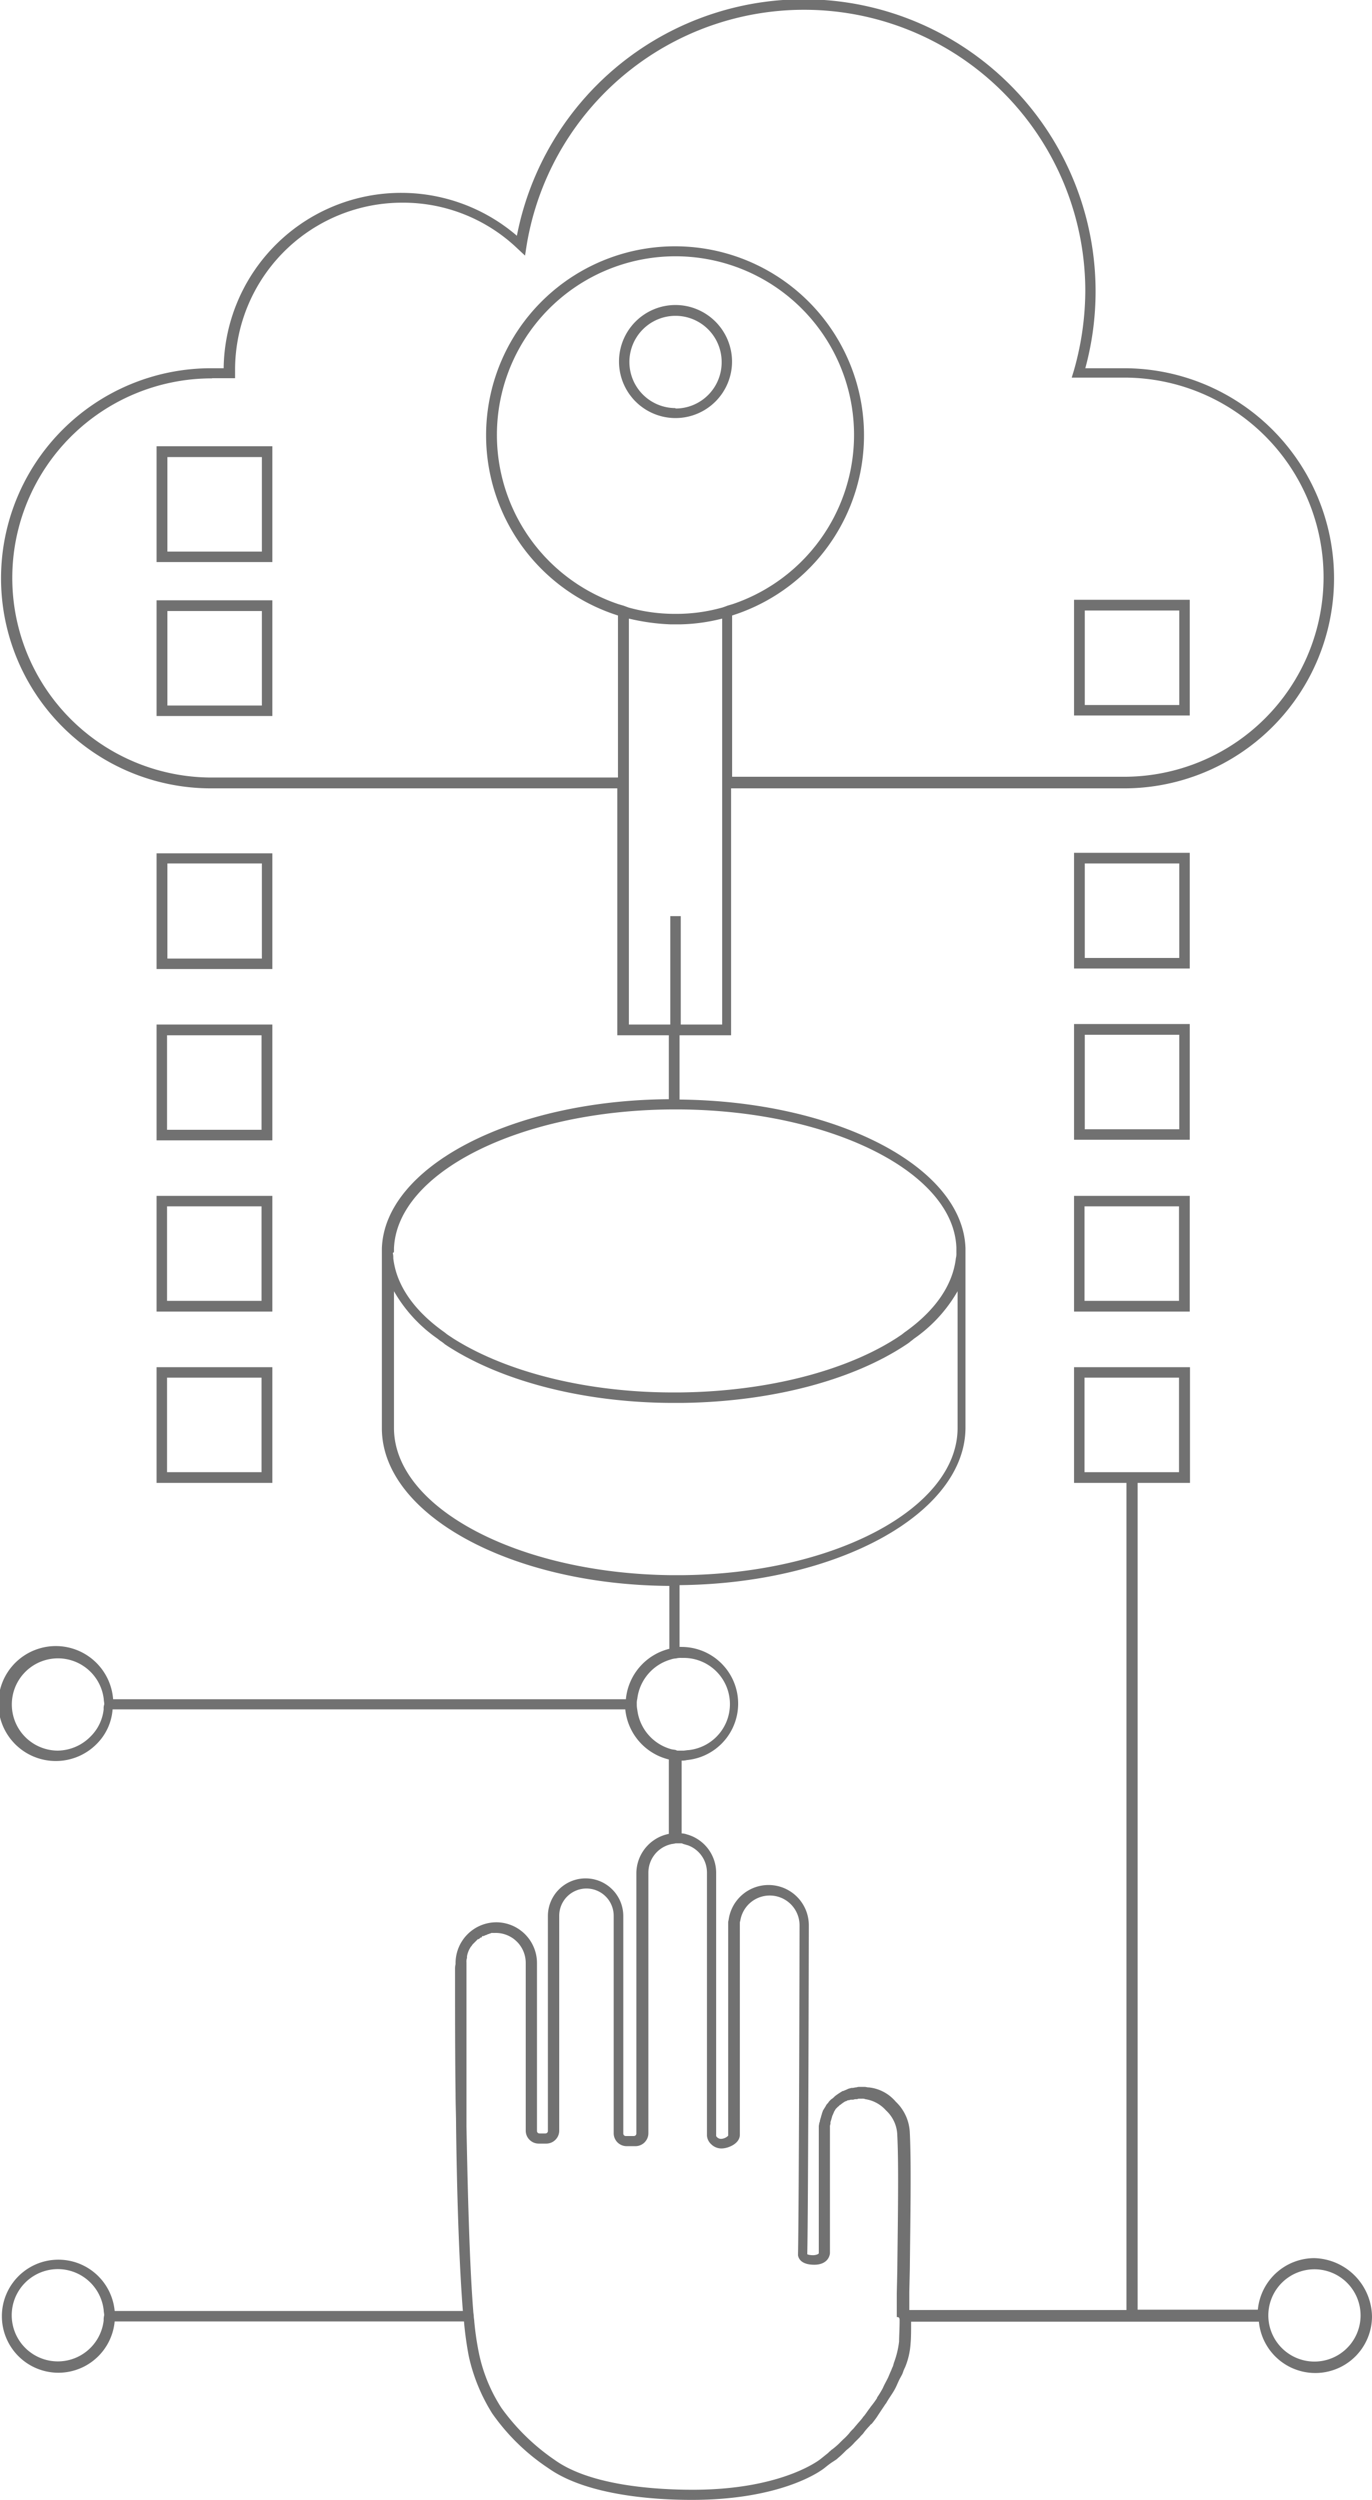 <svg id="Ebene_1" data-name="Ebene 1" xmlns="http://www.w3.org/2000/svg" viewBox="0 0 159.74 291"><defs><style>.cls-1{fill:#717171;}</style></defs><title>PraktischeInformatik</title><path class="cls-1" d="M51.84,103.82H38.36v13.47H51.84Zm-1.22,12.25h-11V105h11Z" transform="translate(-20.13 -4.5)"/><path class="cls-1" d="M38.36,137.23H51.84V123.75H38.36ZM39.58,125h11v11h-11Z" transform="translate(-20.13 -4.5)"/><path class="cls-1" d="M38.36,157.16H51.84V143.69H38.36Zm1.22-12.25h11v11h-11Z" transform="translate(-20.13 -4.5)"/><path class="cls-1" d="M38.36,177.1H51.84V163.63H38.36Zm1.22-12.25h11v11h-11Z" transform="translate(-20.13 -4.5)"/><path class="cls-1" d="M51.84,56.44H38.36V69.92H51.84ZM50.62,68.7h-11v-11h11Z" transform="translate(-20.13 -4.5)"/><path class="cls-1" d="M98.78,40a6.58,6.58,0,1,0,6.58,6.58A6.6,6.6,0,0,0,98.78,40Zm0,12a5.37,5.37,0,1,1,5.37-5.37A5.37,5.37,0,0,1,98.78,52.05Z" transform="translate(-20.13 -4.5)"/><path class="cls-1" d="M51.84,74.37H38.36V87.84H51.84ZM50.62,86.62h-11v-11h11Z" transform="translate(-20.13 -4.5)"/><path class="cls-1" d="M158.65,103.76H145.18v13.47h13.47ZM157.43,116h-11V105h11Z" transform="translate(-20.13 -4.5)"/><path class="cls-1" d="M158.65,123.69H145.18v13.47h13.47Zm-1.22,12.25h-11v-11h11Z" transform="translate(-20.13 -4.5)"/><path class="cls-1" d="M145.18,157.16h13.47V143.69H145.18Zm1.22-12.25h11v11h-11Z" transform="translate(-20.13 -4.5)"/><path class="cls-1" d="M158.65,74.31H145.18V87.78h13.47Zm-1.22,12.25h-11v-11h11Z" transform="translate(-20.13 -4.5)"/><path class="cls-1" d="M173.16,267.33a6.62,6.62,0,0,0-6.58,6h-14V177.1h6.1V163.63H145.18V177.1h6.1v96.27H126v-2.13l.06-2.62c.06-5.79.18-12.32,0-15.85a5.26,5.26,0,0,0-1.65-3.66,4.75,4.75,0,0,0-3.11-1.65h-.06c-.12,0-.3-.06-.43-.06h-.55a1,1,0,0,0-.43.06h-.06c-.12,0-.24.06-.43.06h-.12c-.12.06-.24.06-.37.12l-.12.06-.43.18h-.06a7.94,7.94,0,0,0-.91.61l-.06.06a1.93,1.93,0,0,1-.37.3l-.12.12a1.33,1.33,0,0,0-.24.3l-.12.12a1.33,1.33,0,0,0-.18.3l-.12.18c-.06.12-.12.18-.18.3l-.06.18c-.06.12-.06.24-.12.37l-.06.24a3.89,3.89,0,0,0-.12.43.22.22,0,0,1-.06.18c0,.12-.06.3-.06.43v14.75c0,.12-.37.24-.67.24s-.61-.06-.67-.12c.12-5.61.18-37.92.18-38.23a4.69,4.69,0,0,0-9.33-.73l-.06.3v24.87a1.24,1.24,0,0,1-.85.37.66.66,0,0,1-.43-.18c-.06-.06-.12-.12-.12-.18V222.46a4.64,4.64,0,0,0-3.41-4.45,2.17,2.17,0,0,0-.61-.12v-8.47h0a2.07,2.07,0,0,0,.61-.06,6.6,6.6,0,0,0-.61-13.17h-.24V189c18.41-.18,33.29-8.35,33.29-18.35v-.37h0V149.79h0c-.3-9.51-15.06-17.13-33.29-17.31V125h6V96.26H151a24.45,24.45,0,1,0,0-48.9h-4.51A34,34,0,1,0,80.31,31.94,20.67,20.67,0,0,0,46.17,47.36H44.7a24.45,24.45,0,1,0,0,48.9H92V125h6v7.44c-18.29.12-33.11,7.86-33.41,17.38h0v20.55h0v.37c0,10,14.94,18.23,33.47,18.35v7.32A6.69,6.69,0,0,0,93,202.28H33.3a6.69,6.69,0,1,0-1.89,5.18,6.34,6.34,0,0,0,1.83-4H92.93A6.68,6.68,0,0,0,98,209.29v8.66a4.7,4.7,0,0,0-3.78,4.57v30.3a.29.29,0,0,1-.3.3H93a.29.29,0,0,1-.3-.3v-25.3a4.39,4.39,0,1,0-8.78,0v25a.29.29,0,0,1-.3.3h-.67a.29.29,0,0,1-.3-.3V233a4.75,4.75,0,0,0-4.69-4.76h0A4.76,4.76,0,0,0,73.17,233v.12a2.1,2.1,0,0,0-.06.55c0,5.12,0,10,.06,14.51,0,1.28.06,2.56.06,3.78.12,9.69.43,16.89.79,21.52H33.48a6.58,6.58,0,1,0,0,1.22H74.15a40.41,40.41,0,0,0,.55,4,21,21,0,0,0,2.74,6.71,24.5,24.5,0,0,0,6.58,6.4c4.51,3.17,12.38,3.66,16.64,3.66,10.06,0,14.75-3.11,15.55-3.78.3-.24.61-.49,1-.73l.18-.12a1.33,1.33,0,0,0,.3-.24,9.37,9.37,0,0,0,.79-.73l.12-.12c.12-.12.3-.24.43-.37a5.75,5.75,0,0,0,.61-.61l.06-.06.55-.55c.12-.18.3-.3.43-.49s.43-.55.67-.79c.06-.06.12-.18.24-.24l.06-.06c.24-.3.49-.61.73-1l.12-.18.73-1.1.06-.06c.24-.43.49-.79.73-1.16a7,7,0,0,0,.61-1.16l.06-.12c.12-.3.3-.61.43-.85s.12-.3.18-.43l.06-.18c.06-.06.06-.18.12-.24a8.64,8.64,0,0,0,.67-2.87c.06-.61.06-1.46.06-2.5H166.7a6.6,6.6,0,0,0,13.17-.61A6.91,6.91,0,0,0,173.16,267.33ZM167.8,274a5.37,5.37,0,1,1,5.37,5.37A5.37,5.37,0,0,1,167.8,274ZM146.4,164.85h11v11h-11ZM124.87,274.59c0,1-.06,1.83-.06,2.44a10.41,10.41,0,0,1-.61,2.5c0,.06-.06.18-.06.24l-.06.18a3,3,0,0,0-.18.43c-.12.24-.24.55-.37.85l-.06.12c-.18.37-.37.67-.55,1.1a10.6,10.6,0,0,1-.67,1.1v.06a10.78,10.78,0,0,1-.73,1l-.12.18c-.24.3-.43.61-.67.91l-.06.06c-.06.06-.12.18-.18.24-.18.24-.43.49-.67.79-.12.12-.24.3-.37.43a3.94,3.94,0,0,0-.49.55l-.06.06a5.75,5.75,0,0,1-.61.61l-.37.37-.12.12a9.12,9.12,0,0,1-.79.67c-.12.06-.18.18-.3.24l-.18.18-.91.73c-.49.37-4.94,3.54-14.82,3.54-4.15,0-11.77-.43-16-3.41a25,25,0,0,1-6.28-6.1,18.71,18.71,0,0,1-2.62-6.34,34.17,34.17,0,0,1-.55-3.72c0-.18-.06-.43-.06-.61s-.06-.43-.06-.61c-.37-4.63-.61-11.89-.79-21.52V232.89a1.19,1.19,0,0,1,.06-.49v-.18h0a2.69,2.69,0,0,1,.37-1h0a.84.84,0,0,1,.18-.24h0a.84.84,0,0,1,.18-.24l.06-.06.18-.18.06-.06.18-.18c.06-.06.06-.06.12-.06s.12-.06.18-.12.06-.06.12-.06.12-.06.12-.12.12-.06.18-.06a.21.21,0,0,0,.12-.06c.06,0,.12-.06.18-.06a.21.21,0,0,0,.12-.06c.06,0,.12-.06.18-.06s.06,0,.12-.06a.22.22,0,0,0,.18-.06h.49A3.49,3.49,0,0,1,81.34,233v19.51A1.51,1.51,0,0,0,82.87,254h.85a1.51,1.51,0,0,0,1.52-1.52v-25a3.17,3.17,0,1,1,6.34,0v25.3a1.51,1.51,0,0,0,1.52,1.52h1a1.51,1.51,0,0,0,1.52-1.52V222.46a3.4,3.4,0,0,1,2.56-3.29c.18-.06.43-.06.61-.12h.61a.37.37,0,0,1,.24.06l.61.18a3.38,3.38,0,0,1,2.19,3.17v30.61a1.5,1.5,0,0,0,.49,1,1.69,1.69,0,0,0,1.34.49c.79-.06,2-.61,2-1.59V228.25l.06-.24a3.47,3.47,0,0,1,6.89.55c0,.3-.06,33-.18,38.35V267c.06.37.37,1.1,1.89,1.1s1.83-1,1.83-1.4V252.09a.77.77,0,0,1,.06-.37v-.18c0-.12.06-.18.06-.24l.06-.18c0-.06.06-.18.06-.24l.06-.18c.06-.06.06-.18.12-.24l.06-.18c.06-.06.06-.12.12-.18l.06-.12.18-.18.06-.06c.06-.06.18-.12.24-.24h.06a3.7,3.7,0,0,1,.61-.43h.06c.12-.06.18-.12.3-.12H119a.55.55,0,0,1,.3-.06h.12c.12,0,.18-.06.3-.06h.06a.55.55,0,0,0,.3-.06h.43a.77.77,0,0,1,.37.06h0a4,4,0,0,1,2.38,1.28l.06.06a4.06,4.06,0,0,1,1.28,2.87c.18,3.54.06,10,0,15.79l-.06,2.62v2.74C124.87,274.16,124.87,274.41,124.87,274.59ZM94.27,202.83h0a2.07,2.07,0,0,1,.06-.61,5.43,5.43,0,0,1,3.9-4.57,2.17,2.17,0,0,1,.61-.12,2.07,2.07,0,0,1,.61-.06h.24a5.38,5.38,0,0,1,.61,10.73c-.18,0-.43.06-.61.06h-.61a.37.37,0,0,1-.24-.06c-.18-.06-.43-.06-.61-.12a5.43,5.43,0,0,1-3.9-4.57A3,3,0,0,1,94.27,202.83Zm-28.9-32.5H66V154.79a17,17,0,0,0,4.94,5.43c.18.12.3.24.49.37a3.38,3.38,0,0,1,.49.37c6.1,4.08,15.61,6.77,26.34,6.83h1.22c10.67-.12,20.12-2.74,26.22-6.83a3.38,3.38,0,0,0,.49-.37c.18-.12.3-.24.49-.37a17,17,0,0,0,4.94-5.43v15.55h0v.37c0,9.33-14.33,16.95-32.07,17.13H98.29C80.49,187.65,66,180,66,170.7v-.37ZM66,150.09v-.3c.37-8.84,14.63-16,32.19-16.16h1.22c17.56.18,31.76,7.32,32.07,16.1v.61a2.07,2.07,0,0,1-.06.61c-.37,3.17-2.44,6.1-5.85,8.54-.18.12-.3.24-.49.37l-.55.37c-5.85,3.78-14.94,6.22-25.18,6.34H98.11c-10.24-.06-19.39-2.56-25.3-6.34l-.55-.37c-.18-.12-.3-.24-.49-.37-3.41-2.44-5.49-5.37-5.85-8.54a2.07,2.07,0,0,0-.06-.61C66,150.27,66,150.21,66,150.09ZM44.82,48.52h2.68v-1A19.46,19.46,0,0,1,67,28.09a19.27,19.27,0,0,1,13.41,5.37l.85.79.18-1.16a32.74,32.74,0,0,1,65.05,5.24,34.15,34.15,0,0,1-1.34,9.33l-.24.79H151a23.23,23.23,0,1,1,0,46.46H105.37V76.14a22,22,0,1,0-13.29,0V95H44.76a23.23,23.23,0,1,1,.06-46.46Zm59.38,26.7a19.77,19.77,0,0,1-5.43.73,20.09,20.09,0,0,1-5.43-.73L92.74,75l-.61-.18a20.79,20.79,0,1,1,13.29,0l-.61.18C104.57,75.1,104.39,75.16,104.21,75.22Zm-10.85,21V76.5a24.79,24.79,0,0,0,4.82.67h1.22a21.33,21.33,0,0,0,4.82-.67v47.25H99.39V111.13H98.17v12.62H93.35ZM32.2,203.44a5.2,5.2,0,0,1-1.52,3.17,5.44,5.44,0,0,1-3.84,1.65,5.37,5.37,0,1,1,5.37-6c0,.18.06.43.06.61h0A1.35,1.35,0,0,0,32.2,203.44Zm0,71.15a5.37,5.37,0,1,1,0-1.22c0,.18.06.43.06.61h0A2.07,2.07,0,0,0,32.2,274.59Z" transform="translate(-20.13 -4.5)"/></svg>